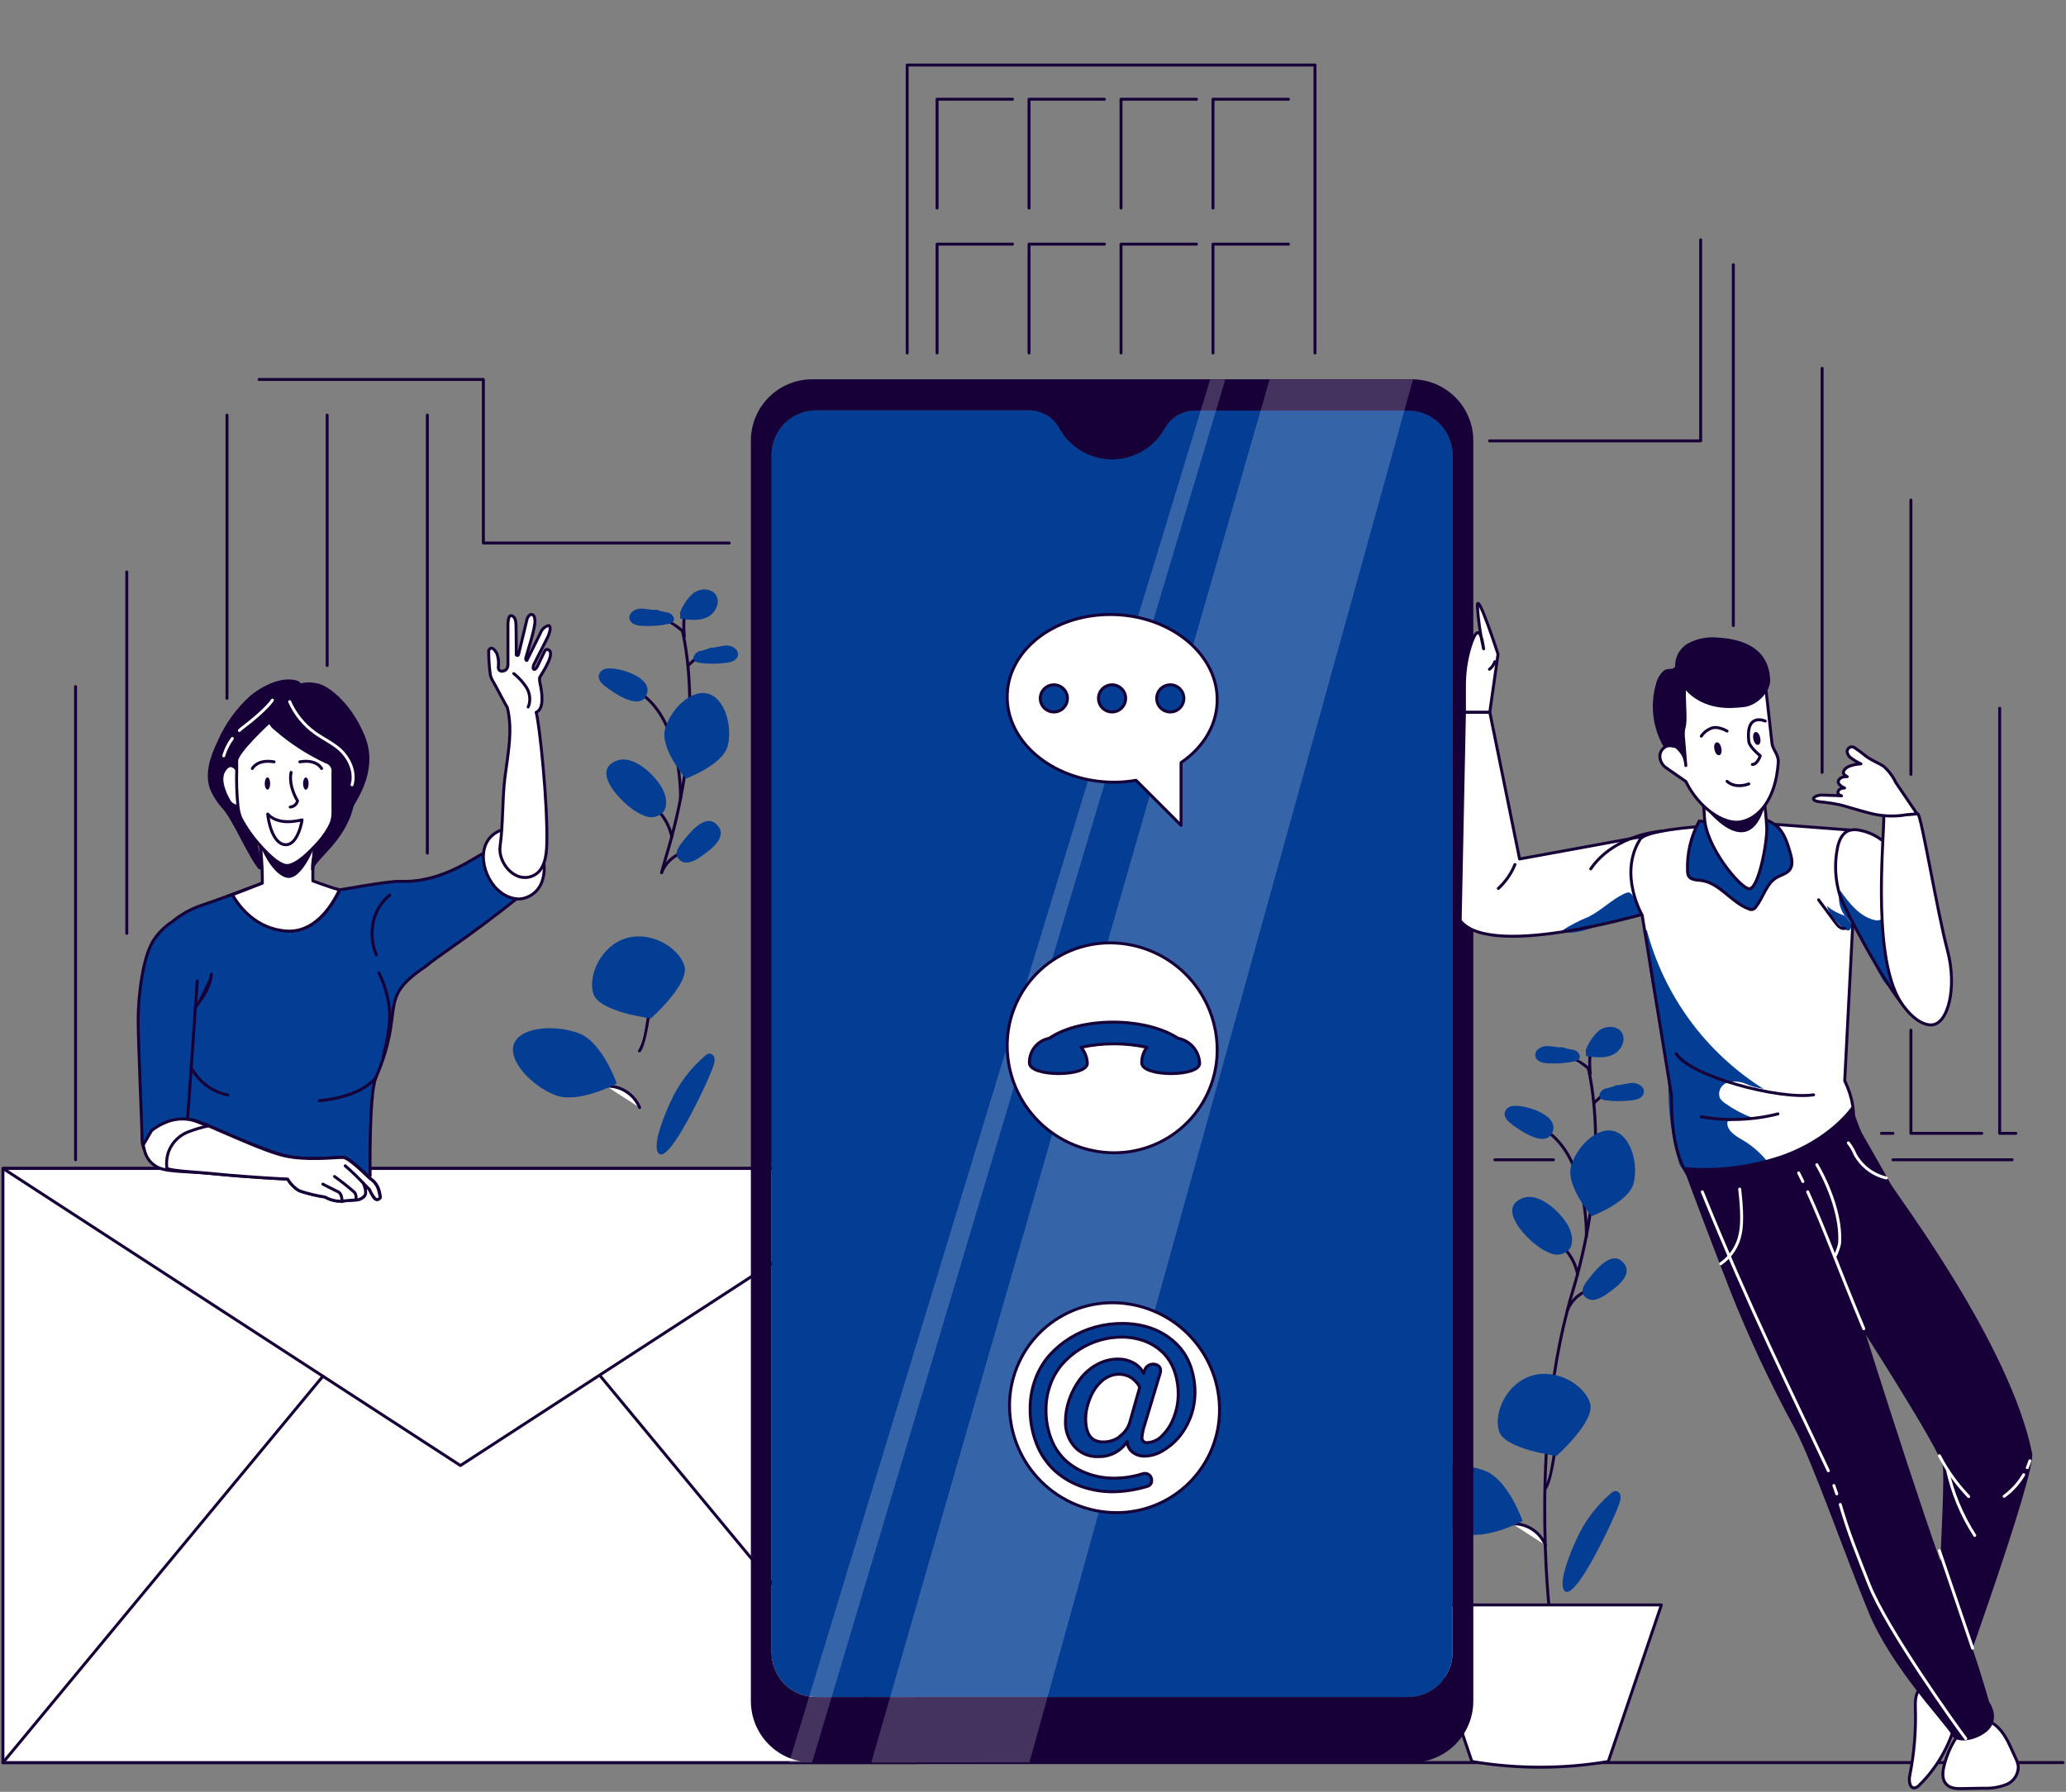 <svg width="702" height="609" viewBox="0 0 702 609" fill="none" xmlns="http://www.w3.org/2000/svg">
<rect x="0" y="0" width="702" height="609" fill="#808080" stroke="none"/>
<path d="M1 599.061H701" stroke="#160037" stroke-linecap="round" stroke-linejoin="round"/>
<path d="M539.709 362.928V363.107C539.709 363.4 539.775 363.709 539.905 364.035C540.633 367.601 541.176 371.203 541.532 374.826C541.842 377.935 542.086 381.484 542.151 385.439C542.306 394.58 541.679 403.718 540.279 412.752C539.921 415.129 539.498 417.635 538.993 420.142C538.196 424.276 537.219 428.606 536.015 433.082C535.477 435.166 534.859 437.298 534.208 439.447L533.443 442.067C533.15 443.125 532.857 444.183 532.58 445.323C530.709 452.554 529.215 459.878 528.104 467.264C526.72 476.461 525.858 485.593 525.386 494.236C524.751 505.76 524.783 516.405 525.06 525.162C525.052 525.309 525.052 525.455 525.06 525.602C525.353 534.505 525.906 541.488 526.281 545.46C526.492 547.788 526.639 549.106 526.655 549.188" stroke="#160037" stroke-linecap="round" stroke-linejoin="round"/>
<path d="M539.758 363.156C537.321 360.99 534.385 359.463 531.213 358.712L539.758 363.156Z" fill="white"/>
<path d="M539.758 363.156C537.321 360.99 534.385 359.463 531.213 358.712" stroke="#160037" stroke-linecap="round" stroke-linejoin="round"/>
<path d="M541.581 374.876L545.911 370.953" stroke="#160037" stroke-linecap="round" stroke-linejoin="round"/>
<path d="M536.063 433.098C535.836 431.956 535.498 430.838 535.054 429.762C534.413 428.182 533.54 426.707 532.466 425.383C531.664 424.388 530.752 423.487 529.748 422.697" stroke="#160037" stroke-linecap="round" stroke-linejoin="round"/>
<path d="M532.596 445.307C533.21 443.787 534.129 442.409 535.296 441.258C536.464 440.107 537.855 439.209 539.384 438.617" stroke="#160037" stroke-linecap="round" stroke-linejoin="round"/>
<path d="M525.076 505.858C526.525 504.1 527.616 497.442 528.202 493.861C528.348 493.015 528.462 492.234 528.576 491.762" fill="white"/>
<path d="M525.076 505.858C526.525 504.1 527.616 497.442 528.202 493.861C528.348 493.015 528.462 492.234 528.576 491.762" stroke="#160037" stroke-linecap="round" stroke-linejoin="round"/>
<path d="M513.926 517.935C514.408 517.887 514.893 517.887 515.375 517.935C517.507 518.143 519.542 518.926 521.263 520.203C522.983 521.479 524.324 523.199 525.141 525.179" fill="white"/>
<path d="M513.926 517.935C514.408 517.887 514.893 517.887 515.375 517.935C517.507 518.143 519.542 518.926 521.263 520.203C522.983 521.479 524.324 523.199 525.141 525.179" stroke="#160037" stroke-linecap="round" stroke-linejoin="round"/>
<path d="M539.042 420.273C539.042 420.273 539.807 393.855 525.304 384.268" stroke="#160037" stroke-linecap="round" stroke-linejoin="round"/>
<path d="M540.279 476.901C542.184 483.07 528.885 494.806 528.885 494.806C528.885 494.806 511.322 492.608 509.353 486.456C507.383 480.303 511.892 470.178 520.421 467.574C528.95 464.97 538.44 470.732 540.279 476.901Z" fill="#043D94"/>
<path d="M555.075 402.139C553.447 408.65 540.816 413.322 540.816 413.322C540.816 413.322 532.141 403.181 533.768 396.638C535.396 390.094 542.412 382.9 548.304 384.413C554.196 385.927 556.768 395.596 555.075 402.139Z" fill="#043D94"/>
<path d="M504.632 499.917C512.527 502.977 517.361 516.943 517.361 516.943C517.361 516.943 504.339 523.958 496.461 520.882C488.583 517.806 480.184 509.146 482.463 503.368C484.741 497.589 496.738 496.775 504.632 499.917Z" fill="#043D94"/>
<path d="M521.935 423.088C523.533 424.432 525.365 425.469 527.339 426.148C528.33 426.469 529.39 426.511 530.403 426.27C531.417 426.029 532.344 425.514 533.085 424.781C534.712 422.844 534.322 419.898 533.264 417.473C531.148 412.834 523.367 404.939 517.393 407.202C508.767 410.506 518.093 420.272 521.935 423.088Z" fill="#043D94"/>
<path d="M539.596 434.922C538.456 436.322 537.252 438.096 537.886 439.805C538.24 440.523 538.822 441.104 539.54 441.457C540.258 441.811 541.073 441.916 541.858 441.759C543.419 441.388 544.877 440.67 546.123 439.659C549.167 437.543 555.417 433.148 551.429 428.965C547.441 424.781 541.907 431.976 539.596 434.922Z" fill="#043D94"/>
<path d="M514.122 375.885C513.465 375.923 512.836 376.167 512.325 376.582C511.814 376.996 511.446 377.561 511.273 378.196C511.013 379.71 512.266 381.028 513.471 381.956C516.498 384.3 525.597 390.583 527.616 384.512C529.536 378.782 518.126 375.445 514.122 375.885Z" fill="#043D94"/>
<path d="M530.871 355.929C528.999 356.108 527.127 355.424 525.239 355.538C523.351 355.652 521.284 357.166 521.691 359.022C522.098 360.877 524.197 361.284 525.923 361.382C528.893 361.572 531.876 361.37 534.794 360.78C535.485 360.714 536.125 360.388 536.584 359.868C537.349 358.745 536.145 357.247 534.843 356.857C533.506 356.679 532.191 356.363 530.92 355.913L530.871 355.929Z" fill="#043D94"/>
<path d="M549.199 368.837C551.071 368.837 552.894 368.088 554.782 368.072C556.67 368.056 558.851 369.439 558.542 371.327C558.233 373.216 556.215 373.753 554.489 373.964C551.54 374.355 548.551 374.355 545.602 373.964C544.903 373.948 544.238 373.662 543.746 373.167C542.916 372.109 544.023 370.53 545.276 370.041C546.603 369.794 547.898 369.395 549.134 368.853L549.199 368.837Z" fill="#043D94"/>
<path d="M547.343 507.55C547.775 507.101 548.351 506.818 548.971 506.753C549.389 506.793 549.781 506.977 550.078 507.274C550.375 507.571 550.559 507.962 550.599 508.381C550.689 509.185 550.589 509.999 550.306 510.757C549.02 515.038 534.696 545.948 531.392 540.398C529.455 537.142 534.24 526.253 535.656 523.177C538.359 517.174 542.349 511.839 547.343 507.55Z" fill="#043D94"/>
<path d="M540.36 364.93C540.36 364.93 539.498 357.426 541.305 356.792" stroke="#160037" stroke-linecap="round" stroke-linejoin="round"/>
<path d="M538.765 357.101C539.688 354.451 541.281 352.085 543.388 350.232C545.651 348.604 549.28 348.474 550.924 350.736C552.764 353.259 550.924 357.085 548.108 358.436C545.293 359.787 541.972 359.38 538.879 358.94C538.879 358.484 538.879 358.029 538.879 357.573L538.765 357.101Z" fill="#043D94"/>
<path d="M546.481 598.687C531.137 601.275 515.468 601.275 500.123 598.687L482.088 545.477H564.516L546.481 598.687Z" fill="white" stroke="#160037" stroke-linecap="round" stroke-linejoin="round"/>
<path d="M231.908 214.252V214.431C231.973 214.724 232.038 215.033 232.103 215.359C232.841 218.924 233.384 222.527 233.731 226.151C234.04 229.26 234.268 232.808 234.35 236.763C234.517 245.881 233.907 254.997 232.527 264.011C232.168 266.388 231.745 268.894 231.241 271.401C230.443 275.536 229.45 279.865 228.262 284.341C227.709 286.425 227.106 288.557 226.455 290.706C226.195 291.585 225.934 292.448 225.69 293.326C225.446 294.205 225.088 295.443 224.811 296.582" stroke="#160037" stroke-linecap="round" stroke-linejoin="round"/>
<path d="M231.941 214.48C230.773 213.458 229.495 212.568 228.132 211.827C226.628 211.035 225.031 210.433 223.379 210.037" fill="white"/>
<path d="M231.941 214.48C230.773 213.458 229.495 212.568 228.132 211.827C226.628 211.035 225.031 210.433 223.379 210.037" stroke="#160037" stroke-linecap="round" stroke-linejoin="round"/>
<path d="M233.764 226.2L238.11 222.277" stroke="#160037" stroke-linecap="round" stroke-linejoin="round"/>
<path d="M228.262 284.423C228.03 283.28 227.686 282.163 227.236 281.086C226.595 279.507 225.723 278.031 224.648 276.708C223.846 275.713 222.934 274.812 221.93 274.022" stroke="#160037" stroke-linecap="round" stroke-linejoin="round"/>
<path d="M224.795 296.566C225.402 295.045 226.317 293.665 227.482 292.514C228.648 291.363 230.038 290.465 231.566 289.876" stroke="#160037" stroke-linecap="round" stroke-linejoin="round"/>
<path d="M217.259 357.182C218.707 355.424 219.814 348.767 220.4 345.186C220.53 344.339 220.661 343.558 220.758 343.086" fill="white"/>
<path d="M217.259 357.182C218.707 355.424 219.814 348.767 220.4 345.186C220.53 344.339 220.661 343.558 220.758 343.086" stroke="#160037" stroke-linecap="round" stroke-linejoin="round"/>
<path d="M206.109 369.195C206.596 369.147 207.087 369.147 207.574 369.195C209.704 369.408 211.737 370.193 213.457 371.469C215.176 372.744 216.518 374.462 217.34 376.439" fill="white"/>
<path d="M206.109 369.195C206.596 369.147 207.087 369.147 207.574 369.195C209.704 369.408 211.737 370.193 213.457 371.469C215.176 372.744 216.518 374.462 217.34 376.439" stroke="#160037" stroke-linecap="round" stroke-linejoin="round"/>
<path d="M231.224 271.531C231.224 271.531 232.006 245.114 217.487 235.526" stroke="#160037" stroke-linecap="round" stroke-linejoin="round"/>
<path d="M232.543 328.225C234.431 334.394 221.149 346.13 221.149 346.13C221.149 346.13 203.569 343.932 201.616 337.78C199.663 331.627 204.172 321.502 212.685 318.898C221.198 316.294 230.638 322.072 232.543 328.225Z" fill="#043D94"/>
<path d="M247.29 253.464C245.662 259.975 233.031 264.646 233.031 264.646C233.031 264.646 224.258 254.506 225.951 247.962C227.643 241.419 234.578 234.224 240.47 235.738C246.362 237.252 248.918 246.921 247.29 253.464Z" fill="#043D94"/>
<path d="M196.831 351.241C204.725 354.317 209.576 368.267 209.576 368.267C209.576 368.267 196.554 375.282 188.66 372.206C180.765 369.13 172.382 360.47 174.678 354.692C176.973 348.913 188.92 348.165 196.831 351.241Z" fill="#043D94"/>
<path d="M214.133 274.412C215.725 275.756 217.552 276.793 219.521 277.473C220.512 277.793 221.572 277.835 222.586 277.594C223.599 277.353 224.527 276.838 225.267 276.105C226.895 274.168 226.504 271.222 225.446 268.797C223.33 264.158 215.566 256.263 209.576 258.526C200.965 261.798 210.276 271.564 214.133 274.412Z" fill="#043D94"/>
<path d="M231.778 286.262C230.655 287.662 229.45 289.518 230.069 291.145C230.423 291.863 231.004 292.444 231.722 292.797C232.441 293.151 233.256 293.257 234.04 293.099C235.603 292.731 237.061 292.013 238.305 290.999C241.349 288.899 247.599 284.488 243.611 280.305C239.623 276.122 234.171 283.3 231.778 286.262Z" fill="#043D94"/>
<path d="M206.304 227.209C205.648 227.25 205.02 227.494 204.51 227.909C203.999 228.323 203.631 228.886 203.456 229.52C203.195 231.034 204.449 232.353 205.669 233.28C208.697 235.624 217.78 241.907 219.814 235.836C221.719 230.106 210.325 226.77 206.304 227.209Z" fill="#043D94"/>
<path d="M223.053 207.254C221.181 207.433 219.31 206.749 217.438 206.863C215.566 206.977 213.466 208.491 213.889 210.346C214.312 212.202 216.38 212.609 218.121 212.706C221.087 212.897 224.064 212.695 226.976 212.104C227.672 212.039 228.317 211.714 228.783 211.193C229.532 210.07 228.327 208.572 227.041 208.181C225.699 208.004 224.379 207.688 223.102 207.237L223.053 207.254Z" fill="#043D94"/>
<path d="M241.381 220.161C243.27 220.161 245.093 219.412 246.964 219.396C248.836 219.38 251.034 220.763 250.741 222.652C250.448 224.54 248.397 225.077 246.671 225.288C243.722 225.679 240.734 225.679 237.784 225.288C237.086 225.272 236.421 224.987 235.929 224.491C235.098 223.433 236.205 221.854 237.475 221.366C238.801 221.113 240.094 220.715 241.333 220.177L241.381 220.161Z" fill="#043D94"/>
<path d="M239.526 358.875C239.959 358.427 240.534 358.145 241.153 358.077C241.568 358.126 241.955 358.313 242.25 358.608C242.546 358.903 242.733 359.29 242.781 359.705C242.865 360.51 242.759 361.324 242.472 362.081C241.202 366.362 226.862 397.273 223.574 391.722C221.621 388.467 226.406 377.577 227.822 374.501C230.53 368.496 234.525 363.161 239.526 358.875Z" fill="#043D94"/>
<path d="M232.543 216.287C232.543 216.287 231.68 208.783 233.503 208.148" stroke="#160037" stroke-linecap="round" stroke-linejoin="round"/>
<path d="M231.013 208.425C231.924 205.769 233.518 203.4 235.636 201.556C237.898 199.928 241.512 199.798 243.156 202.061C244.995 204.584 243.156 208.409 240.34 209.76C237.524 211.111 234.219 210.704 231.127 210.264C231.127 209.809 231.127 209.353 231.127 208.897L231.013 208.425Z" fill="#043D94"/>
<path d="M25.676 394.18V233.345" stroke="#160037" stroke-linecap="round" stroke-linejoin="round"/>
<path d="M527.827 394.18H507.953" stroke="#160037" stroke-linecap="round" stroke-linejoin="round"/>
<path d="M683.681 394.18H643.2" stroke="#160037" stroke-linecap="round" stroke-linejoin="round"/>
<path d="M506.13 149.843H577.863V81.512" stroke="#160037" stroke-linecap="round" stroke-linejoin="round"/>
<path d="M88.034 128.976H164.244V184.563H247.778" stroke="#160037" stroke-linecap="round" stroke-linejoin="round"/>
<path d="M43.077 317.222V194.394" stroke="#160037" stroke-linecap="round" stroke-linejoin="round"/>
<path d="M77.128 141.086V237.35" stroke="#160037" stroke-linecap="round" stroke-linejoin="round"/>
<path d="M111.164 141.086V226.184" stroke="#160037" stroke-linecap="round" stroke-linejoin="round"/>
<path d="M145.2 141.086V289.941" stroke="#160037" stroke-linecap="round" stroke-linejoin="round"/>
<path d="M308.248 119.975V22.1H446.816V119.975" stroke="#160037" stroke-linecap="round" stroke-linejoin="round"/>
<path d="M318.405 70.72V33.722H344.025" stroke="#160037" stroke-linecap="round" stroke-linejoin="round"/>
<path d="M349.657 70.72V33.722H375.277" stroke="#160037" stroke-linecap="round" stroke-linejoin="round"/>
<path d="M380.909 70.72V33.722H406.53" stroke="#160037" stroke-linecap="round" stroke-linejoin="round"/>
<path d="M412.161 70.72V33.722H437.782" stroke="#160037" stroke-linecap="round" stroke-linejoin="round"/>
<path d="M318.405 119.975V82.977H344.025" stroke="#160037" stroke-linecap="round" stroke-linejoin="round"/>
<path d="M349.657 119.975V82.977H375.277" stroke="#160037" stroke-linecap="round" stroke-linejoin="round"/>
<path d="M380.909 119.975V82.977H406.53" stroke="#160037" stroke-linecap="round" stroke-linejoin="round"/>
<path d="M412.161 119.975V82.977H437.782" stroke="#160037" stroke-linecap="round" stroke-linejoin="round"/>
<path d="M588.964 89.976V212.625" stroke="#160037" stroke-linecap="round" stroke-linejoin="round"/>
<path d="M639.277 385.195H643.2" stroke="#160037" stroke-linecap="round" stroke-linejoin="round"/>
<path d="M619.126 125.2V262.514" stroke="#160037" stroke-linecap="round" stroke-linejoin="round"/>
<path d="M649.304 350.134V385.195H673.378" stroke="#160037" stroke-linecap="round" stroke-linejoin="round"/>
<path d="M649.304 169.962V263.214" stroke="#160037" stroke-linecap="round" stroke-linejoin="round"/>
<path d="M679.465 240.719V385.195H684.951" stroke="#160037" stroke-linecap="round" stroke-linejoin="round"/>
<path d="M311.894 397.126H1V599.061H311.894V397.126Z" fill="white" stroke="#160037" stroke-linecap="round" stroke-linejoin="round"/>
<path d="M1 397.126L156.447 498.094L311.894 397.126H1Z" fill="white" stroke="#160037" stroke-linecap="round" stroke-linejoin="round"/>
<path d="M109.715 467.737L1 599.061" stroke="#160037" stroke-linecap="round" stroke-linejoin="round"/>
<path d="M204.025 467.737L312.741 599.061" stroke="#160037" stroke-linecap="round" stroke-linejoin="round"/>
<path d="M478.263 139.459H405.992C403.911 139.461 401.868 140.021 400.076 141.08C398.284 142.139 396.809 143.659 395.803 145.481C394.027 148.686 391.425 151.358 388.268 153.218C385.111 155.078 381.514 156.059 377.849 156.059C374.185 156.059 370.587 155.078 367.43 153.218C364.273 151.358 361.671 148.686 359.895 145.481C358.898 143.635 357.419 142.094 355.617 141.019C353.815 139.944 351.755 139.377 349.657 139.377H277.468C275.486 139.351 273.519 139.716 271.679 140.451C269.838 141.185 268.16 142.275 266.741 143.658C265.322 145.041 264.189 146.69 263.407 148.511C262.625 150.332 262.209 152.289 262.184 154.271V561.884C262.239 565.884 263.88 569.7 266.746 572.492C269.611 575.284 273.467 576.825 277.468 576.778H478.263C482.265 576.825 486.123 575.285 488.991 572.493C491.859 569.701 493.504 565.886 493.564 561.884V154.352C493.508 150.349 491.865 146.531 488.996 143.739C486.127 140.946 482.267 139.406 478.263 139.459Z" fill="#043D94"/>
<path d="M500.612 149.844C500.62 147.098 500.087 144.377 499.042 141.838C497.997 139.299 496.461 136.991 494.523 135.046C492.584 133.101 490.281 131.559 487.745 130.506C485.209 129.453 482.49 128.911 479.744 128.911H276.003C273.263 128.909 270.55 129.447 268.019 130.494C265.487 131.541 263.186 133.076 261.248 135.013C259.311 136.949 257.773 139.248 256.724 141.779C255.675 144.31 255.136 147.023 255.136 149.762V578.161C255.136 583.691 257.332 588.995 261.243 592.905C265.153 596.815 270.457 599.012 275.987 599.012H479.744C485.276 599.012 490.581 596.816 494.494 592.906C498.407 588.996 500.607 583.693 500.612 578.161V149.844ZM493.564 561.884C493.504 565.886 491.859 569.701 488.991 572.493C486.123 575.285 482.265 576.825 478.263 576.778H277.468C273.467 576.825 269.611 575.284 266.745 572.492C263.88 569.7 262.239 565.885 262.184 561.884V154.352C262.209 152.371 262.625 150.414 263.407 148.593C264.188 146.772 265.321 145.123 266.741 143.74C268.16 142.357 269.838 141.267 271.678 140.532C273.519 139.798 275.486 139.433 277.468 139.459H349.69C351.786 139.458 353.843 140.025 355.643 141.1C357.443 142.175 358.918 143.717 359.912 145.563C361.688 148.768 364.289 151.439 367.446 153.299C370.604 155.159 374.201 156.14 377.865 156.14C381.53 156.14 385.127 155.159 388.284 153.299C391.442 151.439 394.043 148.768 395.819 145.563C396.822 143.738 398.297 142.217 400.09 141.157C401.882 140.098 403.927 139.539 406.009 139.54H478.279C480.261 139.514 482.228 139.879 484.069 140.614C485.909 141.348 487.587 142.438 489.006 143.821C490.426 145.204 491.559 146.853 492.341 148.674C493.123 150.495 493.538 152.452 493.564 154.434V561.884Z" fill="#160037"/>
<path opacity="0.2" d="M431.385 128.976L296.04 599.045L349.787 598.996L480.119 128.976H431.385Z" fill="white"/>
<path opacity="0.2" d="M411.201 128.976L268.108 599.061L275.938 599.012L416.345 128.976H411.201Z" fill="white"/>
<path d="M414.375 478.431C414.475 483.09 413.642 487.722 411.924 492.055C410.206 496.387 407.639 500.332 404.373 503.657C401.107 506.982 397.209 509.619 392.908 511.415C388.607 513.21 383.991 514.126 379.33 514.11C369.821 514.074 360.703 510.323 353.921 503.657C347.139 496.99 343.232 487.938 343.032 478.431C342.935 473.773 343.77 469.142 345.488 464.812C347.207 460.481 349.775 456.538 353.04 453.215C356.306 449.892 360.203 447.256 364.503 445.461C368.803 443.667 373.418 442.751 378.077 442.767C387.585 442.799 396.703 446.547 403.485 453.21C410.267 459.874 414.176 468.925 414.375 478.431Z" fill="white" stroke="#160037" stroke-linecap="round" stroke-linejoin="round"/>
<path d="M367.009 505.06C363.696 503.835 360.658 501.965 358.072 499.558C355.466 497.054 353.447 494.002 352.164 490.622C350.701 486.834 349.977 482.801 350.031 478.74C350.011 475.278 350.623 471.841 351.838 468.599C352.942 465.605 354.599 462.844 356.721 460.461C360.906 455.884 366.31 452.597 372.299 450.987C375.239 450.195 378.271 449.795 381.316 449.799C383.845 449.788 386.365 450.088 388.82 450.694C391.189 451.276 393.456 452.215 395.542 453.478C397.609 454.719 399.461 456.285 401.028 458.117C402.661 460.092 403.909 462.355 404.707 464.79C405.619 467.568 406.07 470.477 406.041 473.401C406.007 479.052 403.971 484.507 400.295 488.799C398.715 490.591 396.844 492.104 394.761 493.275C392.966 494.306 390.939 494.866 388.869 494.903C387.44 494.922 386.044 494.47 384.897 493.617C384.322 493.191 383.853 492.637 383.528 491.998C383.203 491.36 383.031 490.655 383.025 489.939C381.957 491.562 380.492 492.885 378.768 493.783C377.045 494.68 375.12 495.122 373.178 495.066C371.65 495.134 370.126 494.86 368.717 494.263C367.309 493.665 366.052 492.761 365.039 491.615C363.007 489.253 361.933 486.216 362.028 483.102C362.041 480.539 362.487 477.997 363.346 475.582C364.202 473.149 365.414 470.856 366.943 468.778C368.468 466.737 370.41 465.044 372.64 463.814C374.87 462.555 377.389 461.899 379.949 461.909C381.729 461.891 383.485 462.316 385.06 463.146C386.589 463.961 387.828 465.229 388.608 466.776L388.934 465.686C389.193 464.922 389.745 464.292 390.469 463.935C391.192 463.578 392.028 463.523 392.792 463.781C393.087 463.882 393.367 464.024 393.622 464.204C393.864 464.398 394.057 464.647 394.185 464.93C394.312 465.213 394.37 465.522 394.354 465.832C394.355 466.137 394.305 466.439 394.208 466.727L388.934 484.274C388.469 485.611 388.168 486.999 388.039 488.409C387.99 488.672 388.007 488.942 388.088 489.197C388.169 489.452 388.312 489.683 388.503 489.87C388.695 490.056 388.929 490.193 389.186 490.267C389.443 490.342 389.714 490.352 389.976 490.297C391.842 490.177 393.591 489.344 394.859 487.969C396.617 486.231 397.968 484.124 398.814 481.8C399.824 479.262 400.343 476.556 400.344 473.824C400.366 471.419 400.014 469.025 399.303 466.727C398.704 464.746 397.756 462.889 396.503 461.242C395.316 459.742 393.879 458.459 392.254 457.449C390.635 456.428 388.867 455.665 387.013 455.187C385.111 454.687 383.153 454.435 381.186 454.438C378.692 454.442 376.21 454.792 373.812 455.48C371.343 456.179 368.991 457.238 366.83 458.621C364.651 459.996 362.678 461.673 360.97 463.602C359.21 465.634 357.842 467.974 356.933 470.504C355.911 473.258 355.398 476.176 355.419 479.114C355.366 482.594 355.996 486.051 357.275 489.288C358.377 492.09 360.116 494.597 362.353 496.612C364.515 498.489 367.011 499.941 369.711 500.893C372.559 501.901 375.56 502.407 378.582 502.391C381.811 502.391 385.021 501.902 388.104 500.942C388.412 500.831 388.737 500.776 389.064 500.779C389.369 500.774 389.672 500.834 389.953 500.955C390.233 501.076 390.485 501.254 390.692 501.479C390.9 501.695 391.063 501.95 391.171 502.23C391.28 502.509 391.333 502.807 391.327 503.107C391.366 503.58 391.232 504.052 390.951 504.435C390.67 504.818 390.26 505.086 389.797 505.19C385.955 506.365 381.964 506.979 377.947 507.013C374.214 507.009 370.512 506.347 367.009 505.06ZM380.454 488.181C382.063 487.025 383.256 485.381 383.855 483.493L387.257 471.529L387.03 471.041C386.818 470.649 386.561 470.283 386.264 469.95C385.857 469.48 385.41 469.044 384.93 468.648C384.32 468.161 383.632 467.782 382.895 467.525C380.969 466.852 378.86 466.928 376.986 467.737C375.96 468.171 375.018 468.783 374.203 469.543C373.356 470.334 372.602 471.218 371.957 472.18C371.31 473.182 370.765 474.245 370.329 475.354C369.872 476.464 369.517 477.614 369.271 478.789C369.025 479.906 368.9 481.047 368.897 482.191C368.882 482.925 368.926 483.66 369.027 484.388C369.102 485.036 369.244 485.674 369.45 486.293C369.629 486.868 369.886 487.416 370.215 487.92C370.51 488.375 370.885 488.772 371.322 489.092C371.788 489.43 372.312 489.678 372.868 489.825C373.518 490.015 374.194 490.103 374.87 490.085C376.907 490.11 378.894 489.457 380.519 488.23L380.454 488.181Z" fill="#043D94" stroke="#160037" stroke-linecap="round" stroke-linejoin="round"/>
<path d="M413.578 356.14C413.675 360.798 412.84 365.428 411.121 369.759C409.403 374.089 406.835 378.032 403.569 381.355C400.304 384.679 396.407 387.315 392.107 389.109C387.807 390.903 383.192 391.819 378.533 391.803C369.025 391.771 359.907 388.023 353.125 381.36C346.343 374.696 342.434 365.646 342.235 356.14C342.133 351.48 342.965 346.847 344.682 342.513C346.399 338.18 348.966 334.234 352.232 330.909C355.498 327.583 359.397 324.946 363.699 323.151C368.001 321.357 372.618 320.442 377.28 320.46C386.789 320.496 395.907 324.248 402.689 330.914C409.471 337.58 413.378 346.633 413.578 356.14Z" fill="white" stroke="#160037" stroke-linecap="round" stroke-linejoin="round"/>
<path d="M400.295 352.885C389.113 345.56 367.188 345.56 356.526 352.885C354.576 353.251 352.823 354.305 351.586 355.856C350.349 357.407 349.71 359.351 349.787 361.333C349.95 366.07 369.629 366.07 369.466 361.333C369.371 359.353 368.614 357.462 367.318 355.962C374.698 354.366 382.335 354.366 389.715 355.962C388.514 357.489 387.891 359.391 387.957 361.333C388.12 366.07 407.799 366.07 407.62 361.333C407.528 359.306 406.754 357.37 405.425 355.837C404.096 354.304 402.289 353.264 400.295 352.885Z" fill="#043D94" stroke="#160037" stroke-linecap="round" stroke-linejoin="round"/>
<path d="M413.578 237.349C413.773 246.122 408.987 253.968 401.305 259.193V280.5L386.02 265.199C383.549 265.641 381.043 265.859 378.533 265.85C358.837 265.85 342.577 253.089 342.235 237.349C341.893 221.609 357.568 208.864 377.279 208.864C396.991 208.864 413.317 221.69 413.578 237.349Z" fill="white" stroke="#160037" stroke-linecap="round" stroke-linejoin="round"/>
<path d="M362.711 237.349C362.715 238.264 362.446 239.159 361.94 239.922C361.434 240.684 360.713 241.279 359.869 241.632C359.025 241.984 358.095 242.078 357.197 241.901C356.299 241.725 355.474 241.286 354.826 240.64C354.178 239.994 353.736 239.17 353.556 238.273C353.376 237.376 353.467 236.446 353.816 235.6C354.166 234.755 354.758 234.032 355.519 233.523C356.279 233.014 357.174 232.743 358.089 232.743C359.312 232.743 360.485 233.227 361.352 234.091C362.218 234.954 362.707 236.126 362.711 237.349Z" fill="#043D94" stroke="#160037" stroke-linecap="round" stroke-linejoin="round"/>
<path d="M382.488 237.349C382.491 238.264 382.223 239.159 381.717 239.922C381.211 240.684 380.49 241.279 379.646 241.632C378.801 241.984 377.871 242.078 376.974 241.901C376.076 241.725 375.251 241.286 374.602 240.64C373.954 239.994 373.512 239.17 373.333 238.273C373.153 237.376 373.244 236.446 373.593 235.6C373.942 234.755 374.535 234.032 375.295 233.523C376.056 233.014 376.95 232.743 377.865 232.743C379.089 232.743 380.262 233.227 381.128 234.091C381.995 234.954 382.484 236.126 382.488 237.349Z" fill="#043D94" stroke="#160037" stroke-linecap="round" stroke-linejoin="round"/>
<path d="M402.265 237.349C402.268 238.264 402 239.159 401.494 239.922C400.988 240.684 400.267 241.279 399.423 241.632C398.578 241.984 397.648 242.078 396.75 241.901C395.853 241.725 395.027 241.286 394.379 240.64C393.731 239.994 393.289 239.17 393.11 238.273C392.93 237.376 393.021 236.446 393.37 235.6C393.719 234.755 394.312 234.032 395.072 233.523C395.833 233.014 396.727 232.743 397.642 232.743C398.865 232.743 400.039 233.227 400.905 234.091C401.772 234.954 402.261 236.126 402.265 237.349Z" fill="#043D94" stroke="#160037" stroke-linecap="round" stroke-linejoin="round"/>
<path d="M178.6 302.311C178.023 303.386 177.19 304.303 176.175 304.981C168.666 310.971 160.983 316.717 153.126 322.219C150.245 324.237 147.25 326.32 144.467 328.583C127.734 339.782 137.956 342.516 127.734 366.216C125.325 371.88 125.765 399.633 125.765 399.633H124.934C122.975 397.699 120.893 395.894 118.7 394.229C118.397 394.025 118.082 393.84 117.756 393.675C117.45 393.518 117.12 393.413 116.78 393.366C115.152 393.268 108.95 394.017 102.684 393.61L101.056 393.48C100.144 393.382 99.249 393.268 98.354 393.106C97.459 392.943 96.596 392.764 95.766 392.536C89.819 390.629 83.987 388.379 78.3 385.797L75.468 384.576L74.068 383.974L72.799 383.421L71.887 383.03L71.008 382.656C69.527 382.037 68.143 381.467 66.874 381.028C66.292 380.819 65.7 380.64 65.1 380.491C65.1 381.825 64.888 383.193 64.709 384.528C63.928 390.892 62.186 396.768 59.077 397.549C59.013 397.566 58.946 397.566 58.882 397.549C58.608 397.601 58.33 397.628 58.051 397.631H57.807C57.119 397.617 56.437 397.49 55.789 397.256C52.967 396.052 50.662 393.89 49.278 391.152C48.66 389.998 48.315 388.717 48.269 387.409C48.269 382.672 46.95 354.724 46.95 346.585C46.95 338.447 48.578 324.204 52.631 318.914C54.215 316.671 56.215 314.754 58.523 313.266C61.493 310.79 64.899 308.891 68.567 307.667C72.896 306.251 82.581 302.637 89.336 300.082L79.13 304.021C81.719 308.448 87.269 315.415 97.279 316.31C106.688 317.107 112.515 308.595 115.494 302.377C115.754 302.474 132.129 299.365 135.921 299.544C148.276 300.082 158.351 293.392 162.909 290.738C164.284 289.917 165.826 289.417 167.422 289.275C169.017 289.134 170.623 289.355 172.121 289.921C173.619 290.488 174.97 291.386 176.072 292.548C177.174 293.709 177.999 295.105 178.486 296.631V296.777C179.198 298.546 179.239 300.515 178.6 302.311Z" fill="#043D94" stroke="#160037" stroke-linecap="round" stroke-linejoin="round"/>
<path d="M115.315 302.474L114.566 302.214L115.315 302.474Z" fill="white" stroke="#160037" stroke-linecap="round" stroke-linejoin="round"/>
<path d="M129.199 406.795C129.207 406.86 129.207 406.925 129.199 406.99C129.133 407.148 129.032 407.288 128.905 407.401C128.777 407.514 128.626 407.598 128.462 407.644C128.298 407.691 128.125 407.701 127.957 407.672C127.789 407.643 127.629 407.577 127.49 407.479C126.741 407.055 125.585 404.337 125.585 404.337L124.3 403.002L123.453 402.107C123.583 402.433 124.609 404.923 124.072 406.079C124.044 406.158 124 406.23 123.941 406.29C123.582 406.771 123.115 407.161 122.578 407.429C122.041 407.698 121.449 407.837 120.849 407.837C120.149 407.837 118.098 408.081 116.307 408.195H116.112C115.57 408.225 115.027 408.225 114.484 408.195C113.039 408.009 111.645 407.539 110.383 406.811C107.519 406.391 104.698 405.721 101.951 404.809L101.463 404.549L101.023 404.288C100.734 404.114 100.467 403.906 100.226 403.67C99.234 402.843 98.391 401.852 97.735 400.74C97.735 400.74 91.127 400.463 82.256 399.78C79 399.535 75.484 399.226 71.838 398.868C66.239 398.298 61.616 398.331 57.986 397.826H57.726C57.01 397.729 56.342 397.598 55.708 397.452C54.158 397.149 52.726 396.416 51.574 395.336C50.423 394.257 49.599 392.874 49.197 391.348C48.983 390.625 48.81 389.892 48.676 389.151L51.508 384.267C52.984 383.083 54.63 382.129 56.391 381.435C59.123 380.292 62.139 380.014 65.034 380.638C65.634 380.787 66.227 380.966 66.809 381.175C68.078 381.663 69.462 382.233 70.943 382.802L71.838 383.177L72.75 383.567L74.019 384.121C81.263 387.116 89.906 390.974 95.684 392.601C97.42 393.056 99.189 393.371 100.974 393.545L102.602 393.676C108.869 394.083 115.054 393.334 116.698 393.431C118.342 393.529 122.363 397.354 124.934 399.714C125.634 400.365 126.253 400.903 126.676 401.228L126.871 401.391L127.018 401.521C127.95 402.478 128.603 403.671 128.906 404.972C129.034 405.408 129.121 405.855 129.166 406.307C129.196 406.468 129.207 406.632 129.199 406.795Z" fill="white" stroke="#160037" stroke-linecap="round" stroke-linejoin="round"/>
<path d="M129.199 406.795C129.207 406.86 129.207 406.925 129.199 406.99C129.131 407.146 129.03 407.285 128.901 407.396C128.773 407.508 128.621 407.589 128.457 407.635C128.293 407.68 128.122 407.688 127.954 407.658C127.787 407.628 127.628 407.561 127.49 407.462C126.685 406.528 126.042 405.466 125.586 404.321L124.3 403.002L123.453 402.123C123.567 402.384 124.625 404.923 124.088 406.095C124.061 406.174 124.016 406.246 123.958 406.306C123.777 406.547 123.57 406.765 123.339 406.958C122.637 407.521 121.765 407.831 120.865 407.837C120.149 407.837 118.114 408.064 116.34 408.195H116.112C115.57 408.225 115.027 408.225 114.485 408.195C113.048 408.003 111.661 407.539 110.399 406.827C107.536 406.399 104.715 405.723 101.967 404.809L101.495 404.581L101.056 404.321C100.774 404.135 100.508 403.929 100.258 403.702C99.252 402.868 98.398 401.866 97.735 400.74C97.735 400.74 91.322 400.463 82.63 399.796C79.375 399.551 75.615 399.226 71.838 398.852C66.695 398.347 62.446 398.2 59.012 397.663L57.954 397.468L56.733 397.191C56.452 395.197 56.658 393.164 57.335 391.266C57.966 389.666 58.945 388.225 60.2 387.048C61.456 385.872 62.957 384.988 64.595 384.463C66.628 383.715 68.711 383.111 70.829 382.656L71.708 383.03L72.62 383.421L73.889 383.974C81.263 387.148 89.808 390.99 95.603 392.569C97.337 393.025 99.107 393.336 100.893 393.496L102.521 393.627C108.788 394.05 114.973 393.301 116.617 393.399C118.261 393.496 122.265 397.305 124.755 399.665C125.32 400.205 125.913 400.716 126.53 401.195L126.725 401.342L126.871 401.472C127.821 402.415 128.477 403.614 128.76 404.923C128.888 405.359 128.975 405.806 129.02 406.258C129.103 406.428 129.164 406.609 129.199 406.795Z" fill="white" stroke="#160037" stroke-linecap="round" stroke-linejoin="round"/>
<path d="M109.715 402.465C109.715 402.465 113.41 404.386 114.875 405.053C116.34 405.721 116.21 408.406 116.21 408.406" fill="white"/>
<path d="M109.715 402.465C109.715 402.465 113.41 404.386 114.875 405.053C116.34 405.721 116.21 408.406 116.21 408.406" stroke="#160037" stroke-linecap="round" stroke-linejoin="round"/>
<path d="M113.671 399.861C115.995 401.52 118.233 403.296 120.377 405.184C120.69 405.551 120.894 405.999 120.966 406.476C121.038 406.954 120.975 407.442 120.784 407.886" fill="white"/>
<path d="M113.671 399.861C115.995 401.52 118.233 403.296 120.377 405.184C120.69 405.551 120.894 405.999 120.966 406.476C121.038 406.954 120.975 407.442 120.784 407.886" stroke="#160037" stroke-linecap="round" stroke-linejoin="round"/>
<path d="M123.404 402.091C121.478 400.027 119.441 398.071 117.3 396.231L123.404 402.091Z" fill="white"/>
<path d="M123.404 402.091C121.478 400.027 119.441 398.071 117.3 396.231" stroke="#160037" stroke-linecap="round" stroke-linejoin="round"/>
<path d="M115.298 302.507C112.352 308.709 106.509 317.156 97.1 316.424C87.139 315.578 81.54 308.562 78.951 304.118C82.532 302.751 86.162 301.351 89.141 300.179C89.141 297.152 89.043 293.522 88.718 289.925C88.718 289.143 88.555 288.297 88.474 287.565C88.392 286.832 88.294 286.311 88.197 285.709H107.127C107.127 285.709 107.013 286.458 106.867 287.711C106.753 288.834 106.606 290.332 106.492 292.025C106.346 294.271 106.248 296.908 106.313 299.398C107.225 299.707 108.153 300.049 109.08 300.407L110.871 301.026C111.587 301.286 112.287 301.514 113.036 301.758L114.664 302.247C114.88 302.32 115.092 302.407 115.298 302.507Z" fill="white" stroke="#160037" stroke-linecap="round" stroke-linejoin="round"/>
<path d="M88.474 287.5C88.474 287.5 92.006 296.68 97.133 298.242C102.26 299.805 106.899 287.711 106.899 287.711C106.899 287.711 99.672 295.427 96.987 294.222C94.301 293.017 88.506 287.565 88.506 287.565" fill="#160037"/>
<path d="M85.43 236.796C80.646 241.102 76.853 246.394 74.312 252.308C71.985 257.191 70.015 262.807 71.806 267.918C72.877 270.456 74.393 272.782 76.282 274.787C79.798 279.003 84.73 290.771 88.246 294.987C88.474 287.483 82.191 275.356 82.858 269.057C83.666 264.191 85.266 259.489 87.594 255.14C89.962 249.437 93.059 244.064 96.807 239.156C98.94 236.584 105.792 232.01 98.875 231.457C94.284 231.083 88.897 233.947 85.43 236.796Z" fill="#160037" stroke="#160037" stroke-linecap="round" stroke-linejoin="round"/>
<path d="M81.002 262.383C81.002 262.383 78.577 257.679 76.022 262.139C74.182 265.395 76.835 270.522 77.975 272.426C78.353 272.968 78.865 273.403 79.461 273.688C80.058 273.974 80.717 274.1 81.377 274.054L81.002 262.383Z" fill="white" stroke="#160037" stroke-linecap="round" stroke-linejoin="round"/>
<path d="M112.873 279.377C111.318 282.451 109.291 285.263 106.867 287.711L105.402 289.225C102.374 292.22 99.103 294.596 96.954 294.108C95.082 293.734 92.641 291.813 90.248 289.355C89.645 288.753 89.059 288.102 88.474 287.451C85.868 284.6 83.632 281.434 81.816 278.026C81.312 276.748 80.989 275.406 80.856 274.038C80.445 269.961 80.304 265.861 80.433 261.765C80.433 260.317 80.433 259.161 80.433 258.51C80.433 255.678 91.045 245.83 91.045 245.83C91.331 245.725 91.639 245.691 91.941 245.732C93.766 246.064 95.525 246.691 97.149 247.588C103.579 250.713 112.547 256.915 113.199 259.275C114.191 262.709 113.817 276.317 112.873 279.377Z" fill="white" stroke="#160037" stroke-linecap="round" stroke-linejoin="round"/>
<path d="M91.794 266.323C91.794 267.462 91.371 268.39 90.899 268.39C90.427 268.39 89.955 267.495 89.955 266.323C89.955 265.151 90.378 264.223 90.899 264.223C91.42 264.223 91.794 265.183 91.794 266.323Z" fill="#160037"/>
<path d="M103.921 264.239C104.441 264.239 104.865 265.167 104.865 266.322C104.865 267.478 104.441 268.389 103.921 268.389C103.4 268.389 102.977 267.462 102.977 266.322C102.977 265.183 103.4 264.239 103.921 264.239Z" fill="#160037"/>
<path d="M85.739 261.196C85.739 261.196 87.367 257.94 93.129 258.933" stroke="#160037" stroke-linecap="round" stroke-linejoin="round"/>
<path d="M109.276 261.196C109.276 261.196 107.648 257.94 101.886 258.933" stroke="#160037" stroke-linecap="round" stroke-linejoin="round"/>
<path d="M98.614 274.283C99.2 274.246 99.758 274.022 100.206 273.644C100.655 273.266 100.97 272.754 101.105 272.183C101.105 272.183 97.947 267.3 98.907 262.514" stroke="#160037" stroke-linecap="round" stroke-linejoin="round"/>
<path d="M78.951 250.99C77.64 252.769 76.649 254.763 76.022 256.882" stroke="white" stroke-linecap="round" stroke-linejoin="round"/>
<path d="M92.559 237.968C92.559 237.968 90.752 240.963 82.793 247.067C82.28 247.437 81.791 247.84 81.328 248.271" stroke="white" stroke-linecap="round" stroke-linejoin="round"/>
<path d="M67.036 333.401C65.951 348.876 64.866 364.361 63.781 379.856V378.668" fill="#160037"/>
<path d="M67.036 333.401C65.951 348.876 64.866 364.361 63.781 379.856V378.668" stroke="#160037" stroke-linecap="round" stroke-linejoin="round"/>
<path d="M169.859 282.307C171.331 281.732 172.921 281.527 174.49 281.708C176.059 281.89 177.56 282.453 178.861 283.349C181.457 285.187 183.346 287.858 184.216 290.918C185.254 293.965 185.149 297.285 183.923 300.261C183.288 301.728 182.267 302.995 180.969 303.927C179.67 304.858 178.142 305.42 176.549 305.551C174.175 305.521 171.881 304.689 170.038 303.191C163.951 298.633 160.907 286.165 169.859 282.307Z" fill="white" stroke="#160037" stroke-linecap="round" stroke-linejoin="round"/>
<path d="M183.337 230.334C183.337 230.529 183.337 231.815 183.451 232.043C184.021 234.549 185.225 240.816 182.181 242.086C183.337 246.204 186.169 273.11 185.795 286.832C185.697 290.934 184.981 295.8 181.302 297.558C175.101 300.505 169.208 293.326 169.908 287.711C170.999 280.044 170.624 272.231 171.536 264.483C172.529 256.442 174.352 248.206 172.35 240.344C171.861 239.807 168.736 233.605 167.711 231.896C167.251 231.166 166.889 230.378 166.636 229.552C166.236 226.744 166.04 223.909 166.051 221.072C166.978 219.314 168.183 220.942 168.818 222.097C169.335 223.506 169.514 225.018 169.339 226.509C169.278 226.873 169.329 227.248 169.485 227.583C169.622 227.775 169.806 227.927 170.021 228.024C170.235 228.121 170.472 228.16 170.706 228.136C172.708 227.843 172.627 226.167 172.594 224.881C172.594 220.567 172.594 216.254 172.594 211.973C172.594 211.257 172.822 209.32 173.505 209.255C174.189 209.19 175.215 209.743 175.312 212.038C175.426 214.626 175.426 222.602 175.426 222.602C175.491 222.668 175.571 222.716 175.659 222.741C175.748 222.767 175.841 222.769 175.931 222.749C176.094 222.749 176.159 222.456 176.224 222.293C177.184 218.289 178.161 214.284 179.121 210.28C179.235 209.808 179.935 208.832 180.44 208.832C181.644 208.832 181.677 210.231 181.742 210.638C182.165 212.787 179.154 221.642 178.649 223.66C178.649 224.018 178.649 224.555 179.023 224.458L183.744 214.935C183.963 214.379 184.307 213.881 184.75 213.48C185.194 213.079 185.724 212.786 186.299 212.624C186.379 212.599 186.464 212.599 186.543 212.624C186.628 212.673 186.696 212.747 186.739 212.836C187.195 213.65 186.739 214.773 186.478 215.668C186.218 216.563 182.686 223.139 181.432 225.792C181.253 226.167 180.96 227.013 181.319 227.42C181.677 227.827 182.328 227.046 182.588 226.509C183.386 224.881 184.134 223.351 184.867 221.756C185.095 221.284 185.437 220.616 185.974 220.73C189.148 221.414 184.639 228.071 183.337 230.334Z" fill="white" stroke="#160037" stroke-linecap="round" stroke-linejoin="round"/>
<path d="M174.58 228.934C176.218 230.232 177.641 231.781 178.796 233.524C179.365 234.4 179.745 235.385 179.914 236.417C180.082 237.448 180.034 238.503 179.772 239.514C179.693 239.778 179.59 240.034 179.463 240.279" fill="white"/>
<path d="M174.58 228.934C176.218 230.232 177.641 231.781 178.796 233.524C179.365 234.4 179.745 235.385 179.914 236.417C180.082 237.448 180.034 238.503 179.772 239.514C179.693 239.778 179.59 240.034 179.463 240.279" stroke="#160037" stroke-linecap="round" stroke-linejoin="round"/>
<path d="M128.727 330.618C130.449 334.091 131.609 337.816 132.161 341.654C132.634 345.495 132.78 348.506 130.159 359.298" stroke="#160037" stroke-linecap="round" stroke-linejoin="round"/>
<path d="M91.989 243.389C91.766 244.054 91.711 244.764 91.827 245.456C92.135 246.327 92.703 247.082 93.454 247.621C98.657 252.18 104.476 255.983 110.741 258.917C111.526 259.121 112.207 259.612 112.65 260.292C113.093 260.973 113.265 261.794 113.133 262.596V275.178C113.213 276.475 113.087 277.778 112.759 279.036C111.848 281.965 109.829 284.326 108.364 287.028C106.875 289.59 106.12 292.513 106.183 295.475C105.776 292.367 116.649 286.344 119.595 274.104C120.002 272.378 128.467 262.107 123.388 250.046C118.505 238.473 110.822 233.492 108.234 232.89C106.477 232.376 104.623 232.288 102.826 232.634C101.029 232.979 99.339 233.748 97.898 234.876C95.054 236.994 92.979 239.983 91.989 243.389Z" fill="#160037" stroke="#160037" stroke-linecap="round" stroke-linejoin="round"/>
<path d="M102.651 278.661C101.723 278.856 100.779 279.035 99.835 279.149C96.58 279.556 93.096 279.051 90.964 276.675C91.127 278.807 92.592 286.864 96.97 287.092C101.349 287.32 102.651 278.661 102.651 278.661Z" stroke="#160037" stroke-linecap="round" stroke-linejoin="round"/>
<path d="M98.419 238.473C100.296 242.735 103.288 246.412 107.078 249.118C109.829 251.087 112.971 252.504 115.494 254.75C118.749 257.729 120.881 262.449 119.628 266.73" stroke="white" stroke-linecap="round" stroke-linejoin="round"/>
<path d="M132.438 304.232C129.302 306.749 127.237 310.361 126.66 314.341C126.098 317.779 126.522 321.306 127.881 324.514" stroke="#160037" stroke-linecap="round" stroke-linejoin="round"/>
<path d="M71.806 331.09C71.545 335.354 68.892 339.049 66.32 342.484L71.806 331.09Z" fill="#160037"/>
<path d="M71.806 331.09C71.545 335.354 68.892 339.049 66.32 342.484" stroke="#160037" stroke-linecap="round" stroke-linejoin="round"/>
<path d="M65.457 363.692C66.75 365.857 68.481 367.728 70.538 369.185C72.595 370.643 74.934 371.655 77.405 372.157" stroke="#160037" stroke-linecap="round" stroke-linejoin="round"/>
<path d="M127.734 366.232C127.734 366.232 123.356 372.743 108.478 374.11" stroke="#160037" stroke-linecap="round" stroke-linejoin="round"/>
<path d="M563.556 309.18C563.556 309.18 506.83 326.76 496.152 312.875L497.6 242.053H506.211L516.335 291.943L562.823 283.43C562.823 283.43 568.781 301.888 563.556 309.18Z" fill="white"/>
<path d="M539.661 311.654C536.408 312.947 533.303 314.584 530.399 316.538C534.24 317.758 538.342 316.212 542.184 314.991C547.257 313.433 552.428 312.215 557.663 311.345C557.907 309.896 556.036 306.592 555.303 305.306C553.968 303.06 553.675 302.865 551.429 303.972C547.343 306.023 543.86 309.587 539.661 311.654Z" fill="#043D94"/>
<path d="M563.556 309.18C563.556 309.18 506.83 326.76 496.152 312.875L497.6 242.053H506.211L516.335 291.943L562.823 283.43C562.823 283.43 568.781 301.888 563.556 309.18Z" stroke="#160037" stroke-linecap="round" stroke-linejoin="round"/>
<path d="M557.989 311.036L567.95 372.368C567.69 412.117 586.653 406.143 599.821 406.029C615.04 405.899 638.138 390.81 626.809 367.322L631.171 282.306L604.655 280.288C595.915 279.604 560.105 280.728 557.256 285.301C549.866 297.168 557.989 311.036 557.989 311.036Z" fill="white"/>
<path d="M559.551 316.098C565.468 338.479 579.656 357.781 599.251 370.106C597.13 369.77 595.058 369.174 593.082 368.332C591.095 367.475 588.868 367.354 586.799 367.99C586.3 368.17 585.841 368.447 585.448 368.804C585.056 369.162 584.738 369.594 584.513 370.075C584.287 370.555 584.159 371.076 584.135 371.606C584.112 372.137 584.193 372.667 584.374 373.166C584.849 373.929 585.496 374.57 586.262 375.038C589.494 377.309 593.028 379.118 596.761 380.409C593.487 380.073 590.179 380.327 586.995 381.158C586.409 383.99 589.566 386.041 592.057 387.425C596.03 389.767 599.433 392.964 602.019 396.784C593.279 396.803 584.546 397.303 575.861 398.282C574.716 398.538 573.519 398.424 572.443 397.956C571.316 397.117 570.558 395.875 570.327 394.489C568.391 387.717 567.266 380.74 566.974 373.703C566.811 369.748 566.974 365.76 566.453 361.837C566.033 358.744 565.458 355.675 564.728 352.64C562.199 340.899 560.262 329.066 558.917 317.14C558.314 317.189 559.551 316.098 559.551 316.098Z" fill="#043D94"/>
<path d="M626.792 311.215C624.596 310.511 622.549 309.407 620.754 307.96C621.258 310.402 624.904 314.617 627.037 315.919C627.476 316.196 628.111 316.424 628.502 316.05C628.892 315.675 629.153 314.715 629.543 314.422L626.792 311.215Z" fill="#043D94"/>
<path d="M557.989 311.036L567.95 372.368C567.69 412.117 586.653 406.143 599.821 406.029C615.04 405.899 638.138 390.81 626.809 367.322L631.171 282.306L604.655 280.288C595.915 279.604 560.105 280.728 557.256 285.301C549.866 297.168 557.989 311.036 557.989 311.036Z" stroke="#160037" stroke-linecap="round" stroke-linejoin="round"/>
<path d="M577.375 279.035C574.522 284.259 573.148 290.163 573.403 296.11C573.4 296.629 573.499 297.144 573.696 297.624C574.429 299.073 576.431 299.073 578.042 299.252C584.309 300.049 588.199 306.658 594.108 308.871C594.315 308.999 594.546 309.084 594.786 309.12C595.027 309.157 595.272 309.144 595.508 309.083C595.744 309.022 595.965 308.915 596.157 308.766C596.35 308.618 596.511 308.432 596.631 308.22C599.203 304.965 600.114 300.391 603.63 298.291C605.16 297.38 607.097 297.005 608.155 295.573C609.36 293.945 608.822 291.601 608.236 289.615C607.276 286.36 606.202 282.974 603.711 280.712C601.058 278.641 597.799 277.497 594.433 277.456C589.508 277.053 584.55 277.516 579.784 278.824C579.849 279.442 577.375 279.035 577.375 279.035Z" fill="#043D94" stroke="#160037" stroke-linecap="round" stroke-linejoin="round"/>
<path d="M656.156 320.655C652.178 314.863 649.247 308.417 647.497 301.611C646.859 298.202 645.867 294.868 644.534 291.666C643.278 289.192 641.464 287.044 639.235 285.392C637.006 283.739 634.424 282.627 631.692 282.144C630.526 281.887 629.313 281.943 628.176 282.306C625.816 283.202 624.774 285.92 624.302 288.394C623.28 293.708 623.582 299.192 625.181 304.362C626.272 307.878 639.375 333.368 647.969 343.248C647.22 338.267 652.95 321.616 656.156 320.655Z" fill="white"/>
<path d="M630.455 315.659L638.496 330.813C639.651 332.978 640.954 335.289 643.2 336.233C641.786 331.226 640.983 326.067 640.807 320.867C640.895 318.255 640.594 315.643 639.912 313.12C639.586 313.396 639.244 312.224 639.244 312.224C638.886 312.892 637.942 312.908 637.21 312.761C631.952 311.655 628.339 306.967 625.214 302.604C624.807 304.066 624.742 305.601 625.025 307.092C625.307 308.582 625.928 309.987 626.841 311.199C626.841 311.199 630.194 315.154 630.455 315.659Z" fill="#043D94"/>
<path d="M656.156 320.655C652.178 314.863 649.247 308.417 647.497 301.611C646.859 298.202 645.867 294.868 644.534 291.666C643.278 289.192 641.464 287.044 639.235 285.392C637.006 283.739 634.424 282.627 631.692 282.144C630.526 281.887 629.313 281.943 628.176 282.306C625.816 283.202 624.774 285.92 624.302 288.394C623.28 293.708 623.582 299.192 625.181 304.362C626.272 307.878 639.375 333.368 647.969 343.248C647.22 338.267 652.95 321.616 656.156 320.655Z" stroke="#160037" stroke-linecap="round" stroke-linejoin="round"/>
<path d="M644.86 338.887C636.103 322.105 640.335 283.43 640.075 277.212L651.631 276.594C652.787 276.594 658.142 309.571 661.788 323.26C665.044 335.729 661.919 348.344 656.156 348.344C651.371 348.344 646.699 342.419 644.86 338.887Z" fill="white" stroke="#160037" stroke-linecap="round" stroke-linejoin="round"/>
<path d="M540.507 295.312C548.646 283.43 564.614 282.486 564.614 282.486" stroke="#160037" stroke-linecap="round" stroke-linejoin="round"/>
<path d="M509.108 301.97C511.57 299.708 513.499 296.928 514.757 293.831L509.108 301.97Z" fill="white"/>
<path d="M509.108 301.97C511.57 299.708 513.499 296.928 514.757 293.831" stroke="#160037" stroke-linecap="round" stroke-linejoin="round"/>
<path d="M569.578 358.126C574.217 365.727 604.265 373.85 616.245 372.108" stroke="#160037" stroke-linecap="round" stroke-linejoin="round"/>
<path d="M578.075 379.579C586.73 381.068 595.601 380.73 604.118 378.586" stroke="#160037" stroke-linecap="round" stroke-linejoin="round"/>
<path d="M617.938 305.827L623.667 313.591C624.449 314.649 625.539 315.838 626.825 315.545" stroke="#160037" stroke-linecap="round" stroke-linejoin="round"/>
<path d="M660.519 600.347C660.014 602.414 659.851 604.872 661.333 606.418C662.814 607.964 664.962 607.932 666.964 607.899L673.85 607.769C676.505 607.901 679.159 607.486 681.646 606.548C682.891 606.065 683.956 605.21 684.698 604.101C685.441 602.992 685.824 601.681 685.797 600.347C685.628 599.314 685.298 598.315 684.821 597.384C684.202 596.049 683.583 594.698 682.981 593.364C675.38 576.615 663.774 586.804 660.519 600.347Z" fill="white" stroke="#160037" stroke-linecap="round" stroke-linejoin="round"/>
<path d="M650.817 580.602C651.058 588.29 650.414 595.98 648.897 603.521C648.539 605.23 648.897 607.818 650.524 607.655C651.163 607.557 651.743 607.226 652.152 606.727C658.135 600.826 662.414 593.42 664.539 585.29C664.859 584.446 665.008 583.546 664.977 582.643C664.946 581.741 664.737 580.854 664.36 580.033C663.914 579.374 663.364 578.791 662.732 578.307C657.214 573.896 650.313 569.518 650.817 580.602Z" fill="white" stroke="#160037" stroke-linecap="round" stroke-linejoin="round"/>
<path d="M631.92 383.86C631.92 383.86 640.498 398.77 642.337 402.237C644.176 405.704 683.03 456.765 690.485 493.942C691.885 501.007 663.221 580.016 663.221 580.016L656.71 576.337C656.71 576.337 661.235 504.278 660.128 498.288C659.021 492.298 630.422 448.09 630.422 448.09C630.422 448.09 614.454 436.354 607.878 422.713L631.92 383.86Z" fill="#160037"/>
<path d="M632.848 421.216C632.848 421.216 627.964 432.09 627.964 433.652C627.964 435.215 654.822 520.084 662.716 539.714C667.708 552.356 672.108 565.291 675.917 578.519C675.917 578.519 678.977 582.539 676.666 586.658C674.354 590.776 665.158 593.478 663.27 589.799C661.381 586.12 642.777 567.011 634.931 547.999C627.085 528.988 616.049 497.215 609.766 485.381C601.537 470.26 594.231 454.654 587.89 438.649C579.996 418.449 571.922 396.67 571.922 396.67C575.201 396.966 578.495 397.058 581.786 396.947C589.534 396.683 597.206 395.324 604.574 392.91C621.73 387.148 629.153 376.112 629.153 376.112C629.153 376.112 633.401 387.62 634.508 389.85L632.848 421.216Z" fill="#160037"/>
<path d="M687.62 501.218C685.939 504.099 683.677 506.599 680.979 508.559" stroke="white" stroke-linecap="round" stroke-linejoin="round"/>
<path d="M689.72 496.482C689.475 497.275 689.182 498.053 688.841 498.81" stroke="white" stroke-linecap="round" stroke-linejoin="round"/>
<path d="M617.335 395.856C621.665 403.311 625.718 414.038 625.067 422.632C624.718 424.193 624.171 425.702 623.439 427.124" stroke="white" stroke-linecap="round" stroke-linejoin="round"/>
<path d="M591.129 404.142C591.601 408.292 592.236 415.194 591.324 419.263C590.554 423.425 588.166 427.112 584.683 429.518" stroke="white" stroke-linecap="round" stroke-linejoin="round"/>
<path d="M628.046 388.434C628.991 389.613 629.759 390.923 630.325 392.324C631.427 394.337 632.942 396.094 634.771 397.48C636.6 398.865 638.701 399.849 640.937 400.365" stroke="white" stroke-linecap="round" stroke-linejoin="round"/>
<path d="M614.226 405.069C619.972 417.635 624.367 430.234 633.287 451.589" stroke="white" stroke-linecap="round" stroke-linejoin="round"/>
<path d="M611.166 398.64C611.655 399.617 612.127 400.593 612.599 401.57" stroke="white" stroke-linecap="round" stroke-linejoin="round"/>
<path d="M658.989 494.772C661.622 499.848 664.972 504.518 668.934 508.641" stroke="white" stroke-linecap="round" stroke-linejoin="round"/>
<path d="M661.707 499.46C663.431 507.425 666.58 515.012 671.001 521.858" stroke="white" stroke-linecap="round" stroke-linejoin="round"/>
<path d="M621.242 499.868C608.562 472.815 595.036 445.974 578.417 405.069" stroke="white" stroke-linecap="round" stroke-linejoin="round"/>
<path d="M624.107 507.729C623.797 506.785 623.472 505.841 623.13 504.881" stroke="white" stroke-linecap="round" stroke-linejoin="round"/>
<path d="M667.941 590.906C664.686 586.658 640.954 553.469 635.061 538.429C631.138 528.402 628.176 521.321 625.295 511.327" stroke="white" stroke-linecap="round" stroke-linejoin="round"/>
<path d="M658.989 527.034L670.269 560.191" stroke="white" stroke-linecap="round" stroke-linejoin="round"/>
<path d="M651.387 276.61L647.969 276.886C643.638 277.656 639.189 277.45 634.947 276.284C632.229 275.617 625.93 273.663 625.181 273.533C623.31 273.133 621.419 272.829 619.516 272.622C613.771 272.28 616.684 270.131 619.077 270.229C622.235 270.375 623.293 270.31 625.718 270.489C625.425 270.327 624.53 270.147 624.514 269.448C624.514 267.738 626.76 267.82 626.76 267.82C626.76 267.82 624.302 266.778 624.644 265.492C624.986 264.206 626.63 263.864 627.671 263.962C627.671 263.962 626.288 263.295 626.353 262.579C626.646 259.811 632.327 259.616 632.327 259.616C630.953 259.002 629.666 258.209 628.501 257.256C628.076 256.798 627.779 256.237 627.639 255.628C627.608 255.338 627.656 255.045 627.778 254.78C627.899 254.515 628.09 254.287 628.329 254.121C628.569 253.954 628.849 253.856 629.139 253.834C629.43 253.813 629.722 253.871 629.983 254.001C631.452 254.979 632.87 256.033 634.231 257.158C635.989 258.412 638.024 259.209 639.879 260.332C641.688 261.88 643.147 263.794 644.16 265.948C644.453 266.404 651.387 276.61 651.387 276.61Z" fill="white" stroke="#160037" stroke-linecap="round" stroke-linejoin="round"/>
<path d="M497.6 242.053V233.085C497.579 228.584 498.238 224.106 499.554 219.802C500.302 217.426 501.181 215.359 501.979 215.05C503.46 214.512 504.111 220.519 504.111 220.519C502.998 215.703 502.285 210.803 501.979 205.869C501.979 200.644 509.011 222.342 509.011 222.342L506.211 242.053H497.6Z" fill="white" stroke="#160037" stroke-linecap="round" stroke-linejoin="round"/>
<path d="M506.097 227.469C506.948 226.813 507.583 225.917 507.92 224.897L506.097 227.469Z" fill="white"/>
<path d="M506.097 227.469C506.948 226.813 507.583 225.917 507.92 224.897" stroke="#160037" stroke-linecap="round" stroke-linejoin="round"/>
<path d="M574.266 260.756C577.306 265.874 578.987 271.685 579.149 277.635C579.442 287.532 590.901 301.384 594.173 302.051C597.445 302.718 600.472 286.425 600.326 281.493C600.179 276.561 598.356 262.937 598.356 262.937C598.356 262.937 582.681 251.087 574.266 260.756Z" fill="white" stroke="#160037" stroke-linecap="round" stroke-linejoin="round"/>
<path d="M578.872 273.859C578.872 273.859 593.896 294.352 599.789 273.517C605.681 252.682 583.267 279.214 578.872 273.859Z" fill="#160037"/>
<path d="M604.232 259.128C603.435 271.288 597.884 278.124 591.487 279.328C585.644 280.403 577.098 274.445 572.834 265.607C572.508 265.395 567.316 261.798 566.079 260.919C565.432 260.467 564.905 259.865 564.543 259.165C564.18 258.465 563.992 257.687 563.995 256.899C564.036 256.142 564.304 255.415 564.762 254.811C565.22 254.208 565.849 253.756 566.567 253.513H566.713C567.446 253.353 568.21 253.41 568.911 253.676C567.836 249.525 566.958 245.309 566.29 241.061C566.599 231.294 569.839 223.319 580.256 222.537C590.673 221.756 599.382 227.583 599.789 231.783C600.082 235.038 601.14 243.649 602.084 252.553C602.344 254.864 604.411 256.394 604.232 259.128Z" fill="white" stroke="#160037" stroke-linecap="round" stroke-linejoin="round"/>
<path d="M599.789 245.065C599.789 245.065 593.082 241.988 594.222 251.983C594.45 253.952 598.112 256.866 598.112 256.866C598.112 256.866 597.168 259.812 595.426 259.812" fill="white"/>
<path d="M599.789 245.065C599.789 245.065 593.082 241.988 594.222 251.983C594.45 253.952 598.112 256.866 598.112 256.866C598.112 256.866 597.168 259.812 595.426 259.812" stroke="#160037" stroke-linecap="round" stroke-linejoin="round"/>
<path d="M586.832 248.483C586.832 248.483 583.414 246.399 581.07 247.685C579.847 248.217 578.806 249.094 578.075 250.208" fill="white"/>
<path d="M586.832 248.483C586.832 248.483 583.414 246.399 581.07 247.685C579.847 248.217 578.806 249.094 578.075 250.208" stroke="#160037" stroke-linecap="round" stroke-linejoin="round"/>
<path d="M584.879 254.245C585.139 255.449 584.879 256.524 584.179 256.67C583.479 256.817 582.795 255.938 582.551 254.733C582.307 253.529 582.551 252.454 583.267 252.308C583.983 252.161 584.635 253.024 584.879 254.245Z" fill="#160037"/>
<path d="M598.096 250.729C598.356 251.934 598.096 253.008 597.396 253.154C596.696 253.301 596.012 252.422 595.768 251.234C595.524 250.045 595.768 248.939 596.468 248.808C597.168 248.678 597.852 249.541 598.096 250.729Z" fill="#160037"/>
<path d="M565.509 228.446C564.318 229.612 563.493 231.099 563.132 232.727C562.157 236.168 561.876 239.769 562.303 243.32C562.731 246.872 563.859 250.303 565.623 253.415C566.708 253.282 567.807 253.326 568.878 253.545C570.018 253.838 571.483 255.791 572.02 256.801C572.491 257.876 572.761 259.029 572.817 260.202C572.557 257.11 572.313 254.033 572.052 250.941C571.878 249.704 571.933 248.446 572.215 247.23C573.013 244.69 572.134 238.7 572.362 233.345C579.117 241.598 588.932 240.133 592.187 239.856C597.07 239.449 601.237 234.452 600.977 230.887C600.716 227.323 599.756 218.142 583.658 217.198C580.111 216.821 576.536 217.567 573.436 219.33C572.453 219.978 571.619 220.826 570.987 221.819C570.356 222.812 569.943 223.928 569.773 225.093C569.546 226.59 570.115 226.72 568.976 227.453C567.836 228.185 566.632 227.485 565.509 228.446Z" fill="#160037" stroke="#160037" stroke-linecap="round" stroke-linejoin="round"/>
<path d="M586.832 265.541C586.832 265.541 589.225 268.178 594.222 266.436L586.832 265.541Z" fill="white"/>
<path d="M586.832 265.541C586.832 265.541 589.225 268.178 594.222 266.436" stroke="#160037" stroke-linecap="round" stroke-linejoin="round"/>
</svg>

